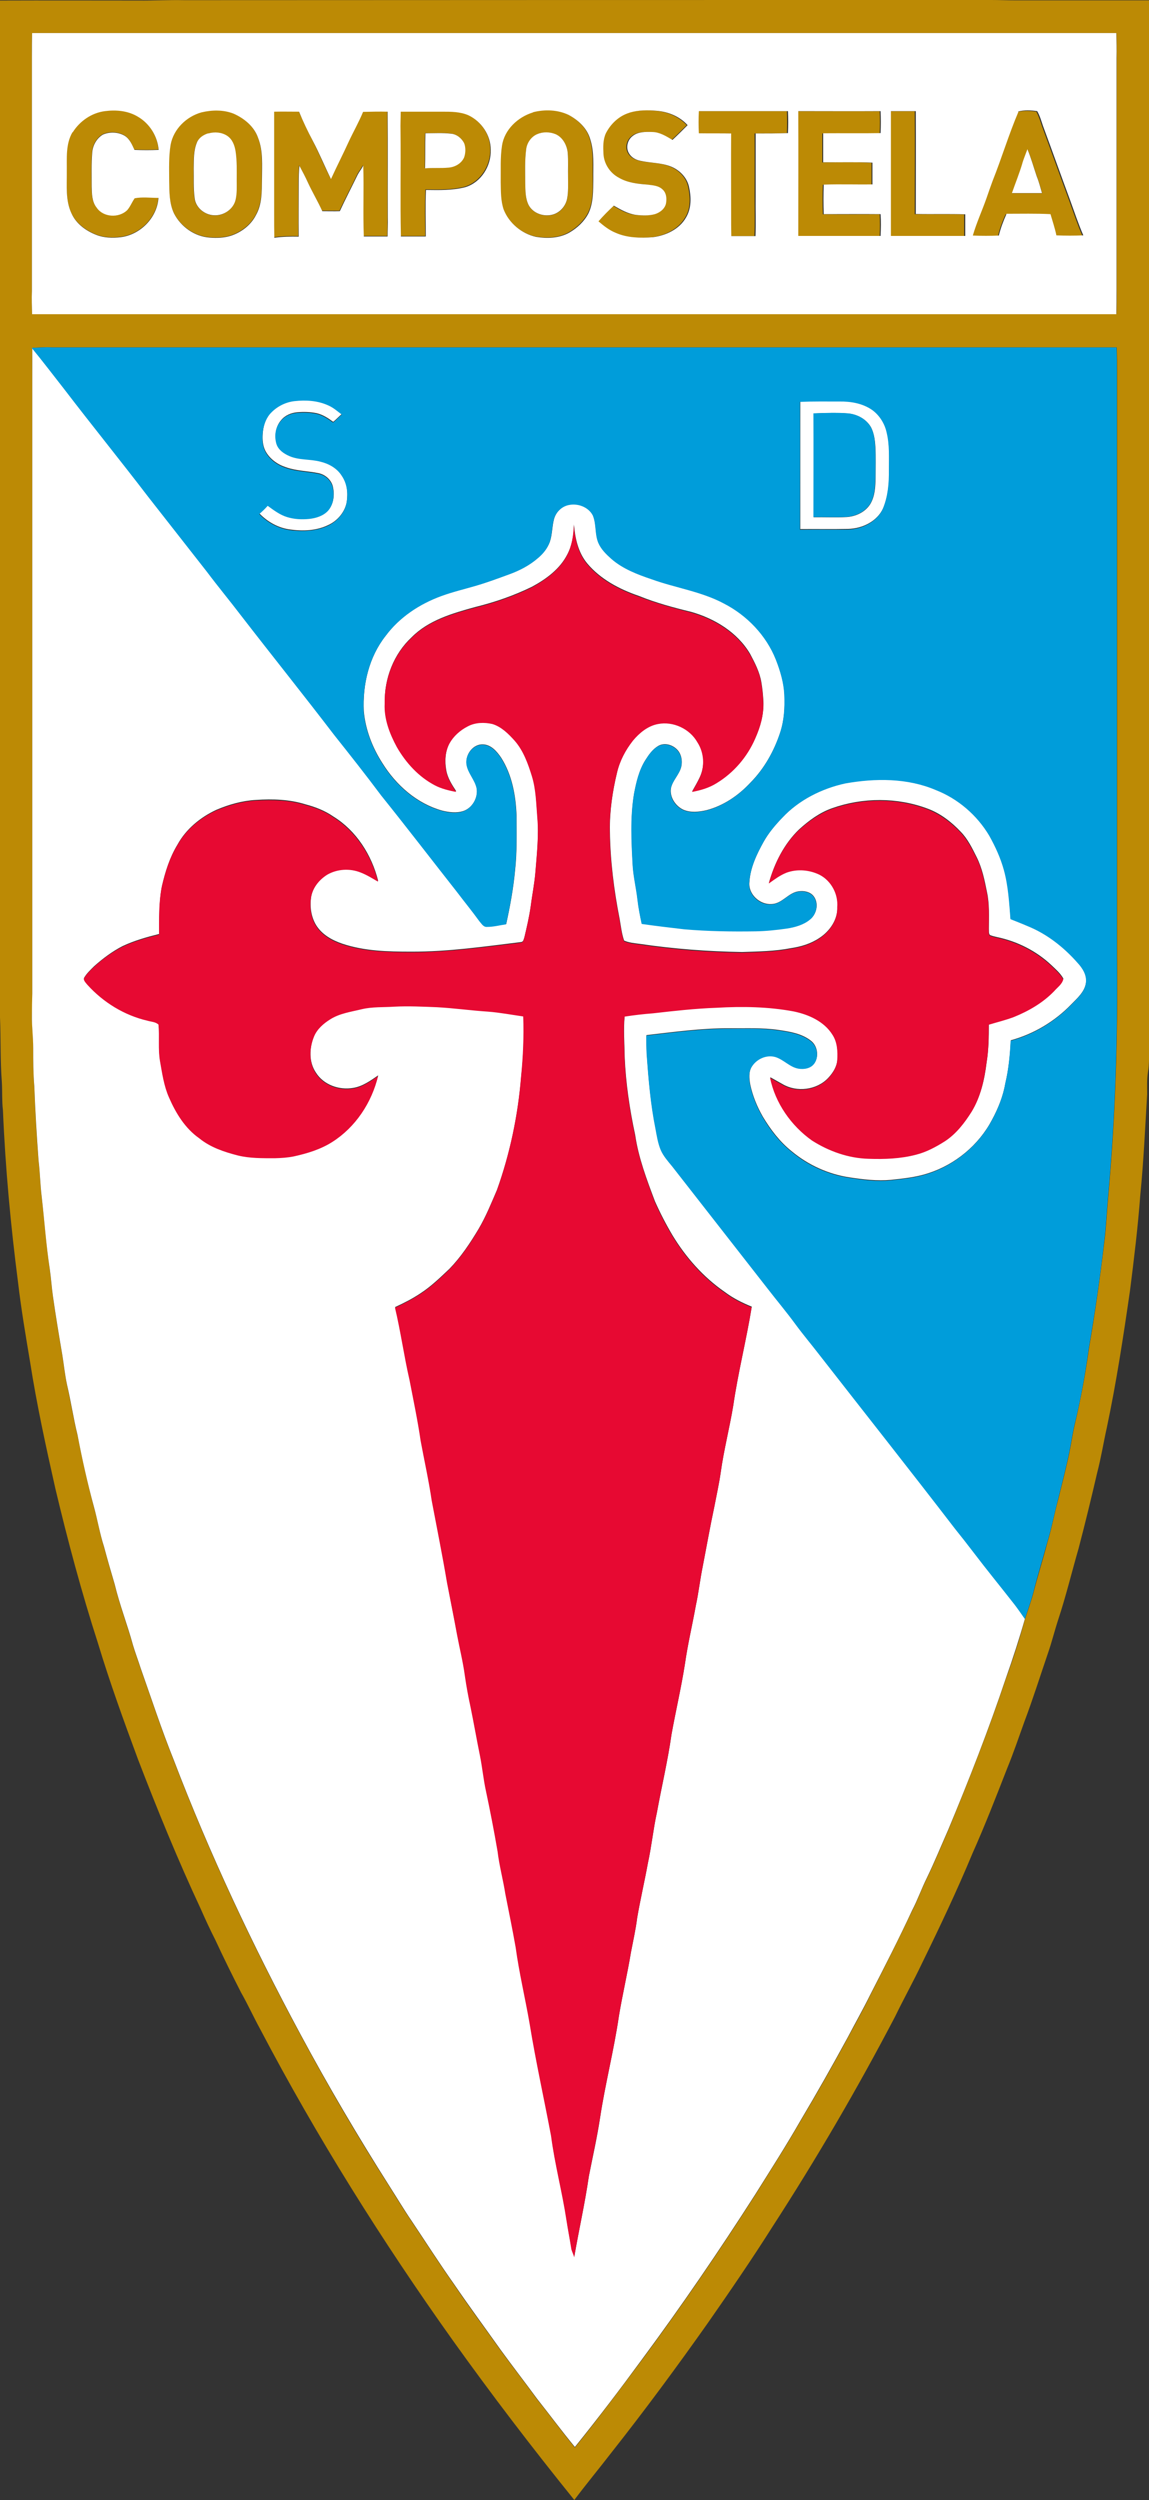 <?xml version="1.0" encoding="UTF-8"?>
<svg id="Layer_2" data-name="Layer 2" xmlns="http://www.w3.org/2000/svg" viewBox="0 0 62.28 135.43">
  <rect x="0" y="0" width="62.28" height="135.43" fill="#333333" stroke="none"/>
  <defs>
    <style>
      .cls-1 {
        fill: #bc8a05;
      }

      .cls-1, .cls-2, .cls-3, .cls-4 {
        stroke-width: 0px;
      }

      .cls-2 {
        fill: #009dda;
      }

      .cls-3 {
        fill: #fff;
      }

      .cls-4 {
        fill: #e70932;
      }
    </style>
  </defs>
  <g id="Layer_1-2" data-name="Layer 1">
    <g>
      <g id="_bc8a05ff" data-name="#bc8a05ff">
        <path id="path5" class="cls-1" d="m0,.03C2.5.02,5,.03,7.51.03c.83.01,1.65-.04,2.47-.02C24.56,0,39.15,0,53.73,0c.43,0,.85.02,1.28.02,2.42,0,4.84,0,7.27,0,0,18.89,0,37.79,0,56.69,0,.46.02.93-.06,1.38-.06.39-.04.78-.04,1.18-.11,1.82-.19,3.63-.37,5.44-.13,1.74-.34,3.47-.56,5.2-.36,2.49-.74,4.98-1.26,7.44-.18.81-.31,1.63-.52,2.43-.32,1.38-.65,2.74-1.01,4.11-.37,1.28-.68,2.57-1.1,3.84-.2.61-.35,1.23-.56,1.83-.42,1.23-.81,2.47-1.27,3.69-.31.86-.6,1.72-.95,2.57-.6,1.54-1.2,3.08-1.87,4.58-.84,2.02-1.78,4-2.74,5.96-.46.97-.98,1.9-1.45,2.87-2.04,3.9-4.26,7.7-6.65,11.39-1.12,1.77-2.3,3.49-3.5,5.21-1.68,2.38-3.41,4.72-5.21,7-.67.87-1.37,1.71-2.03,2.59-2.28-2.82-4.48-5.7-6.59-8.65-3.84-5.39-7.36-11-10.44-16.86-.36-.66-.67-1.34-1.04-1.99-.48-.94-.95-1.89-1.39-2.84-.28-.55-.54-1.11-.79-1.68-1.24-2.65-2.35-5.37-3.4-8.1-.77-2.08-1.53-4.17-2.17-6.29-.89-2.76-1.64-5.56-2.31-8.38-.51-2.27-1.01-4.55-1.37-6.86-.24-1.43-.48-2.85-.65-4.29-.4-3.1-.69-6.21-.82-9.33-.06-.51-.03-1.02-.06-1.54-.09-1.17-.05-2.34-.1-3.51C0,36.75,0,18.39,0,.03m1.74,1.76c-.01.42-.02.85-.01,1.27,0,4.23,0,8.46,0,12.69-.01.42,0,.84.01,1.26.91,0,1.82,0,2.73,0h52.06c1.33,0,2.66,0,3.99,0,.01-.45.02-.89.01-1.34V3.14c0-.45,0-.9-.01-1.35-19.59,0-39.18,0-58.77,0m0,17.05c-.02.73,0,1.46,0,2.19,0,10.94,0,21.88,0,32.82,0,.4,0,.8-.02,1.19,0,.59.08,1.17.07,1.76,0,.69,0,1.38.06,2.07.05,1.34.12,2.68.23,4.02.08.65.09,1.31.17,1.96.16,1.31.25,2.63.44,3.94.07.49.1.98.17,1.46.15,1.07.33,2.13.51,3.19.09.54.14,1.09.26,1.63.2.89.34,1.79.56,2.68.26,1.31.55,2.61.89,3.9.21.72.32,1.46.55,2.17.18.68.38,1.36.58,2.04.27,1.11.68,2.18.99,3.29.12.42.28.82.41,1.23.59,1.67,1.14,3.35,1.8,4.99,1.95,5.1,4.28,10.05,6.87,14.86,1.51,2.81,3.12,5.56,4.84,8.25.39.62.77,1.25,1.18,1.85.77,1.15,1.51,2.31,2.31,3.44.8,1.19,1.66,2.34,2.49,3.51.66.91,1.35,1.79,2.01,2.7.69.86,1.34,1.75,2.04,2.6,1.25-1.55,2.45-3.15,3.64-4.75,2.14-2.89,4.17-5.86,6.11-8.89.84-1.35,1.7-2.68,2.49-4.06.88-1.48,1.73-2.97,2.55-4.49.41-.76.83-1.51,1.21-2.29.78-1.52,1.55-3.05,2.28-4.59.3-.57.51-1.19.8-1.76.41-.85.77-1.73,1.15-2.59,1.12-2.71,2.2-5.44,3.13-8.22.39-1.06.74-2.14,1.04-3.24.16-.49.34-.98.47-1.48.23-.89.51-1.77.74-2.66.24-.78.38-1.59.6-2.38.23-.94.48-1.88.66-2.83.07-.39.13-.78.22-1.16.32-1.36.58-2.73.77-4.11.33-1.93.61-3.87.84-5.82.1-.77.13-1.54.2-2.32.4-4.38.54-8.77.49-13.16,0-10.54,0-21.08,0-31.62,0-.45,0-.89-.02-1.34-1.91.01-3.83,0-5.74,0-17.33,0-34.65,0-51.98,0-.35-.02-.71.01-1.06.02h0Z"/>
        <path id="path7" class="cls-1" d="m3.93,7.15c.38-.61,1.03-1.06,1.75-1.15.6-.08,1.25-.02,1.78.3.64.37,1.07,1.06,1.13,1.8-.44.02-.87.02-1.31,0-.13-.28-.26-.6-.54-.77-.35-.2-.8-.22-1.17-.06-.34.2-.55.58-.58.97-.05.61-.04,1.23-.03,1.84.01.39.01.83.27,1.15.36.53,1.2.57,1.65.14.18-.19.27-.44.41-.65.43-.08.86-.02,1.29-.02-.07,1.08-.99,2-2.05,2.13-.45.05-.91.04-1.33-.13-.55-.22-1.07-.6-1.33-1.15-.34-.71-.24-1.51-.26-2.27,0-.72-.06-1.49.31-2.14Z"/>
        <path id="path9" class="cls-1" d="m10.9,6.07c.58-.14,1.2-.14,1.76.07.57.26,1.1.7,1.32,1.31.28.71.2,1.49.21,2.24,0,.66,0,1.36-.33,1.95-.28.54-.79.92-1.35,1.11-.37.12-.77.13-1.16.1-.81-.06-1.56-.59-1.93-1.31-.26-.55-.25-1.17-.26-1.77,0-.65-.03-1.32.08-1.96.16-.84.85-1.51,1.66-1.74m.38,1.16c-.26.08-.51.25-.62.51-.18.44-.16.93-.17,1.39,0,.53-.02,1.07.05,1.6.05.51.53.9,1.03.94.53.04,1.06-.32,1.19-.84.08-.35.05-.7.06-1.05,0-.52.02-1.05-.06-1.57-.05-.32-.18-.65-.45-.84-.3-.19-.69-.23-1.03-.13Z"/>
        <path id="path11" class="cls-1" d="m14.85,6.02c.45,0,.89,0,1.34,0,.23.53.48,1.05.74,1.57.35.68.64,1.4.99,2.08.32-.68.66-1.34.96-2.02.25-.54.55-1.06.78-1.62.44-.02.89-.02,1.33-.01.02,1.91,0,3.82.01,5.74,0,.34,0,.68-.01,1.02-.43,0-.86,0-1.29,0-.05-1.28,0-2.56-.03-3.84-.08.17-.21.32-.3.49-.31.66-.66,1.31-.97,1.98-.32,0-.64,0-.95,0-.24-.52-.54-1.02-.78-1.55-.14-.31-.3-.61-.46-.91-.02.3-.04.6-.04.9,0,.98,0,1.96,0,2.94-.44-.01-.88,0-1.32.06-.01-.41-.02-.83-.01-1.25,0-1.86,0-3.72,0-5.58Z"/>
        <path id="path13" class="cls-1" d="m21.7,6.02c.75,0,1.5,0,2.25,0,.47,0,.96,0,1.4.19.71.33,1.23,1.08,1.22,1.87.03.88-.53,1.77-1.38,2.03-.69.18-1.42.16-2.13.15-.04.84-.02,1.68-.01,2.52-.45,0-.9.01-1.35,0-.03-1.91,0-3.82-.02-5.73,0-.34,0-.69.01-1.03m1.35,1.2c-.03.63,0,1.26-.02,1.89.43-.03.86,0,1.28-.04.35-.02.7-.23.84-.56.08-.24.08-.52,0-.76-.13-.28-.41-.49-.73-.52-.46-.05-.91,0-1.37-.02Z"/>
        <path id="path15" class="cls-1" d="m28.86,6.06c.63-.15,1.33-.14,1.92.14.53.28,1.01.72,1.18,1.31.23.7.15,1.45.17,2.17,0,.62.02,1.27-.26,1.85-.23.44-.61.8-1.04,1.05-.54.31-1.2.33-1.81.23-.77-.17-1.46-.74-1.75-1.48-.16-.47-.15-.98-.16-1.48,0-.66-.03-1.32.07-1.98.13-.87.86-1.56,1.68-1.8m.25,1.21c-.32.15-.55.47-.59.82-.08.6-.05,1.22-.05,1.83.01.4,0,.83.19,1.2.25.44.83.64,1.31.5.4-.11.7-.47.77-.87.07-.38.04-.76.05-1.14,0-.45.02-.89-.02-1.34-.04-.41-.26-.82-.65-1-.32-.13-.7-.14-1.01,0Z"/>
        <path id="path17" class="cls-1" d="m34.08,6.1c.47-.14.97-.14,1.45-.1.63.05,1.26.31,1.69.78-.27.27-.54.54-.82.8-.34-.2-.7-.42-1.11-.43-.36-.01-.76-.02-1.05.22-.28.21-.38.63-.2.93.13.23.37.35.62.41.54.12,1.11.09,1.63.3.47.18.88.57,1,1.08.13.56.16,1.2-.16,1.7-.37.63-1.09.97-1.79,1.06-.68.06-1.39.04-2.02-.24-.35-.13-.65-.37-.93-.62.26-.3.54-.59.83-.85.37.22.76.45,1.2.5.34.04.69.05,1.03-.04.29-.08.58-.32.61-.65.03-.23,0-.5-.18-.67-.22-.22-.55-.24-.84-.28-.53-.05-1.07-.1-1.54-.37-.47-.25-.81-.76-.84-1.29-.02-.38-.03-.78.13-1.12.26-.52.71-.94,1.27-1.11Z"/>
        <path id="path19" class="cls-1" d="m37.83,6.02c1.61,0,3.21,0,4.82,0,.02.4.02.79,0,1.19-.58.02-1.17,0-1.75.02.01,1.14,0,2.28,0,3.42,0,.71.02,1.43-.01,2.14-.44,0-.87,0-1.31,0,0-.39-.02-.79-.01-1.18,0-1.46,0-2.92,0-4.38-.58,0-1.17,0-1.75-.01-.02-.4-.02-.79,0-1.19Z"/>
        <path id="path21" class="cls-1" d="m43.21,6.03c1.49,0,2.98,0,4.47,0,.02.4.02.79,0,1.19-1.04.03-2.07,0-3.11.01,0,.52,0,1.04,0,1.57.89,0,1.78-.03,2.67.02,0,.39,0,.78,0,1.18-.88,0-1.76-.01-2.64.01-.02.53-.02,1.07,0,1.6,1.03.01,2.05,0,3.08,0,.02.39.02.79,0,1.18-1.49,0-2.98,0-4.46,0,0-2.25,0-4.5,0-6.76Z"/>
        <path id="path23" class="cls-1" d="m48.24,6.03c.45,0,.89,0,1.34,0,.02,1.86,0,3.71,0,5.57.89.02,1.79-.01,2.68.02,0,.39,0,.78,0,1.17-1.34,0-2.69,0-4.03,0,0-2.25,0-4.5,0-6.76Z"/>
        <path id="path25" class="cls-1" d="m55.14,6.07c.33-.09.69-.07,1.03-.02.14.25.22.52.31.79.5,1.35.98,2.7,1.48,4.05.23.63.44,1.27.71,1.89-.49.01-.97.01-1.46,0-.08-.39-.21-.77-.32-1.15-.79-.04-1.58-.01-2.38-.02-.18.38-.32.77-.42,1.18-.47.01-.94.02-1.41,0,.2-.69.5-1.35.74-2.02.11-.32.21-.64.34-.96.48-1.23.86-2.51,1.39-3.72m.28,2.75c-.16.56-.38,1.09-.57,1.63.54,0,1.09,0,1.63,0-.09-.3-.16-.6-.28-.89-.17-.5-.31-1-.51-1.49-.09.25-.19.49-.27.74h0Z"/>
      </g>
      <g id="_ffffffff" data-name="#ffffffff">
        <path id="path28" class="cls-3" d="m1.74,1.79c19.59,0,39.18,0,58.77,0,.01.45.02.9.01,1.35v12.54c0,.45,0,.89-.01,1.34-1.33,0-2.66,0-3.99,0H4.47c-.91,0-1.82,0-2.73,0-.01-.42-.03-.84-.01-1.26,0-4.23,0-8.46,0-12.69,0-.42,0-.85.01-1.27m2.19,5.36c-.38.65-.3,1.42-.31,2.14.01.76-.08,1.56.26,2.27.25.55.77.93,1.33,1.15.42.17.89.18,1.33.13,1.06-.13,1.98-1.05,2.05-2.13-.43,0-.87-.06-1.29.02-.15.21-.24.46-.41.65-.45.43-1.29.39-1.65-.14-.26-.32-.26-.76-.27-1.15,0-.61-.02-1.23.03-1.84.03-.39.24-.77.58-.97.37-.16.82-.14,1.17.06.28.17.41.49.54.77.44.02.87.02,1.31,0-.06-.74-.49-1.43-1.13-1.8-.53-.32-1.17-.38-1.78-.3-.72.09-1.37.54-1.75,1.15m6.97-1.08c-.81.23-1.5.9-1.66,1.74-.11.65-.08,1.31-.08,1.96.01.59,0,1.22.26,1.77.37.72,1.11,1.25,1.93,1.31.39.03.78.02,1.16-.1.57-.19,1.08-.58,1.35-1.11.34-.59.32-1.29.33-1.95,0-.75.07-1.53-.21-2.24-.21-.61-.74-1.05-1.32-1.31-.55-.22-1.18-.21-1.76-.07m3.95-.04c0,1.86,0,3.72,0,5.58,0,.41,0,.83.01,1.25.44-.06.88-.07,1.32-.06-.01-.98,0-1.96,0-2.94,0-.3.01-.6.04-.9.16.3.32.6.46.91.24.52.54,1.02.78,1.55.32,0,.64.01.95,0,.31-.67.65-1.32.97-1.98.09-.17.21-.31.3-.49.04,1.28-.02,2.56.03,3.84.43,0,.86,0,1.29,0,0-.34.02-.68.01-1.02-.01-1.91.01-3.82-.01-5.74-.44-.01-.89,0-1.33.01-.23.56-.53,1.08-.78,1.62-.31.68-.65,1.34-.96,2.02-.34-.69-.63-1.4-.99-2.08-.27-.51-.52-1.03-.74-1.57-.45,0-.89-.01-1.34,0m6.85,0c0,.34-.02.69-.01,1.03.02,1.91-.02,3.82.02,5.73.45,0,.9,0,1.35,0,0-.84-.03-1.68.01-2.52.71.01,1.43.03,2.13-.15.86-.26,1.41-1.15,1.38-2.03,0-.79-.51-1.54-1.22-1.87-.44-.19-.93-.19-1.4-.19-.75,0-1.5,0-2.25,0m7.16.04c-.82.25-1.55.93-1.68,1.8-.1.65-.06,1.32-.07,1.98.01.5,0,1.01.16,1.48.29.74.98,1.31,1.75,1.48.6.1,1.26.08,1.81-.23.43-.25.81-.6,1.04-1.05.27-.57.25-1.23.26-1.85-.01-.72.06-1.47-.17-2.17-.17-.59-.65-1.03-1.18-1.31-.59-.28-1.29-.3-1.92-.14m5.22.03c-.56.17-1.01.6-1.27,1.11-.16.35-.15.75-.13,1.12.03.54.36,1.04.84,1.29.46.27,1.01.33,1.54.37.29.04.62.05.84.28.18.17.21.44.18.67-.03.33-.32.56-.61.65-.33.09-.69.08-1.03.04-.44-.06-.83-.29-1.2-.5-.29.27-.57.55-.83.85.28.24.58.48.93.62.63.28,1.34.29,2.02.24.7-.09,1.43-.43,1.79-1.06.31-.51.29-1.14.16-1.7-.12-.5-.53-.9-1-1.08-.52-.2-1.09-.18-1.63-.3-.25-.05-.49-.18-.62-.41-.18-.3-.08-.72.2-.93.29-.24.7-.23,1.05-.22.41,0,.77.23,1.11.43.28-.26.55-.53.82-.8-.43-.48-1.06-.73-1.69-.78-.48-.04-.98-.04-1.45.1m3.75-.07c-.02.4-.02.79,0,1.19.58.01,1.17,0,1.75.01-.01,1.46,0,2.92,0,4.38,0,.39,0,.79.01,1.18.44,0,.87,0,1.31,0,.03-.71,0-1.43.01-2.14,0-1.14,0-2.28,0-3.42.58,0,1.17,0,1.75-.02.02-.4.02-.79,0-1.19-1.61,0-3.21,0-4.82,0m5.38,0c.01,2.25,0,4.5,0,6.76,1.49,0,2.97,0,4.46,0,.02-.39.03-.79,0-1.18-1.03-.01-2.05,0-3.08,0-.02-.53-.02-1.07,0-1.6.88-.03,1.76,0,2.64-.01,0-.39,0-.78,0-1.18-.89-.04-1.78-.01-2.67-.02,0-.52,0-1.04,0-1.57,1.04-.01,2.07.01,3.11-.01.02-.4.02-.79,0-1.19-1.49.01-2.98,0-4.47,0m5.03,0c0,2.25,0,4.5,0,6.76,1.34,0,2.69,0,4.03,0,0-.39,0-.78,0-1.17-.89-.03-1.79,0-2.68-.02,0-1.86.01-3.71,0-5.57-.45,0-.89,0-1.34,0m6.9.04c-.52,1.22-.9,2.49-1.39,3.72-.12.32-.23.64-.34.96-.24.68-.54,1.33-.74,2.02.47.02.94.02,1.41,0,.1-.41.25-.8.42-1.18.79,0,1.58-.02,2.38.02.11.38.24.76.32,1.15.49.02.97.02,1.46,0-.27-.62-.48-1.26-.71-1.89-.5-1.35-.98-2.7-1.48-4.05-.09-.27-.17-.55-.31-.79-.34-.05-.7-.07-1.03.02h0Z"/>
        <path id="path30" class="cls-3" d="m11.29,7.23c.34-.1.73-.07,1.03.13.28.19.4.52.45.84.08.52.06,1.05.06,1.57,0,.35.02.71-.06,1.05-.12.52-.66.88-1.19.84-.5-.03-.98-.42-1.03-.94-.07-.53-.04-1.07-.05-1.6.01-.47-.01-.95.17-1.39.1-.26.35-.43.62-.51Z"/>
        <path id="path32" class="cls-3" d="m23.06,7.22c.46,0,.92-.03,1.37.02.31.02.59.24.73.52.09.24.08.52,0,.76-.14.33-.49.53-.84.56-.43.04-.86,0-1.28.04.02-.63,0-1.26.02-1.89Z"/>
        <path id="path34" class="cls-3" d="m29.11,7.27c.32-.14.69-.13,1.01,0,.38.17.61.59.65,1,.04.44.01.89.02,1.34,0,.38.02.77-.05,1.14-.07.4-.38.76-.77.87-.48.14-1.06-.05-1.31-.5-.19-.37-.18-.8-.19-1.2,0-.61-.03-1.22.05-1.83.04-.35.27-.68.59-.82Z"/>
        <path id="path36" class="cls-3" d="m55.42,8.82c.08-.25.18-.49.27-.74.2.48.34.99.51,1.49.12.29.19.59.28.89-.54,0-1.08,0-1.63,0,.19-.55.41-1.08.57-1.63Z"/>
        <path id="path38" class="cls-3" d="m1.74,18.84c.6.73,1.16,1.48,1.75,2.22,1.5,1.96,3.06,3.87,4.55,5.83,1.06,1.36,2.13,2.71,3.19,4.07.61.8,1.25,1.57,1.85,2.37,1.67,2.16,3.38,4.29,5.04,6.46.87,1.08,1.72,2.17,2.55,3.28,1.38,1.73,2.74,3.49,4.11,5.23.4.53.83,1.04,1.21,1.58.11.13.21.33.42.31.35,0,.69-.1,1.03-.14.21-.96.39-1.93.48-2.91.11-.98.08-1.97.08-2.96-.04-1.08-.24-2.2-.83-3.13-.23-.34-.54-.71-.99-.73-.54-.02-.96.54-.89,1.06.06.48.45.83.55,1.3.09.53-.24,1.1-.75,1.26-.36.11-.75.06-1.12-.03-1.37-.38-2.5-1.38-3.24-2.57-.54-.84-.92-1.81-1.01-2.82-.07-1.44.28-2.94,1.19-4.09.75-1.01,1.84-1.73,3.02-2.16.61-.22,1.23-.37,1.85-.55.62-.17,1.23-.4,1.84-.63.56-.2,1.09-.48,1.54-.87.27-.24.51-.52.64-.86.14-.4.12-.83.23-1.24.1-.38.41-.7.8-.78.49-.11,1.08.1,1.31.56.2.47.1,1.01.3,1.49.15.35.43.63.71.87.62.54,1.41.84,2.18,1.1,1.3.47,2.7.66,3.93,1.32,1.25.64,2.29,1.72,2.8,3.03.23.61.43,1.25.46,1.91.03.69-.01,1.39-.23,2.06-.33,1-.86,1.95-1.61,2.71-.65.7-1.47,1.26-2.4,1.5-.4.09-.85.14-1.24-.03-.43-.2-.75-.69-.67-1.17.09-.43.46-.74.56-1.17.07-.32,0-.69-.23-.92-.26-.27-.7-.39-1.03-.19-.3.18-.5.47-.68.75-.35.55-.5,1.21-.62,1.84-.21,1.28-.14,2.58-.07,3.87.04.62.19,1.23.26,1.85.05.44.13.88.23,1.31.77.11,1.54.2,2.31.29,1.28.1,2.57.13,3.86.11.57-.02,1.14-.07,1.7-.15.45-.07.92-.2,1.27-.5.35-.29.46-.87.17-1.24-.19-.24-.52-.3-.81-.26-.56.07-.89.67-1.46.69-.65.05-1.28-.54-1.21-1.19.05-.79.4-1.52.78-2.2.27-.48.63-.91,1.01-1.3.9-.96,2.13-1.57,3.41-1.86,1.63-.29,3.37-.3,4.92.36,1.2.47,2.23,1.36,2.89,2.47.33.58.61,1.2.79,1.84.25.87.29,1.77.36,2.67.3.12.61.24.91.37,1.05.42,1.97,1.15,2.72,1.99.26.3.51.67.46,1.08-.06.51-.47.86-.81,1.21-.89.92-2.03,1.6-3.27,1.94-.04.77-.11,1.54-.29,2.3-.12.71-.39,1.38-.73,2.01-.72,1.37-2,2.43-3.48,2.9-.65.21-1.33.28-2,.35-.74.07-1.49-.02-2.22-.13-1.16-.17-2.26-.67-3.16-1.42-.64-.51-1.14-1.17-1.56-1.87-.31-.54-.55-1.12-.68-1.73-.06-.33-.1-.69.08-.99.26-.42.8-.68,1.29-.54.45.14.77.55,1.25.63.3.05.67-.01.86-.28.25-.37.16-.94-.2-1.21-.5-.39-1.14-.49-1.75-.58-.88-.13-1.78-.08-2.67-.09-1.51-.01-3,.2-4.49.37,0,.34,0,.69.02,1.03.09,1.35.21,2.7.48,4.03.08.38.14.77.28,1.13.14.34.39.61.62.89,1.72,2.2,3.43,4.4,5.15,6.59.51.66,1.05,1.3,1.54,1.97.42.57.87,1.1,1.3,1.66,2.45,3.14,4.92,6.26,7.35,9.42.33.41.66.83.98,1.25.73.97,1.5,1.91,2.25,2.86.19.25.37.51.55.77-.31,1.09-.66,2.17-1.04,3.24-.93,2.78-2,5.51-3.13,8.22-.38.86-.74,1.74-1.15,2.59-.29.58-.5,1.19-.8,1.76-.72,1.55-1.5,3.07-2.28,4.59-.38.77-.81,1.53-1.21,2.29-.82,1.51-1.67,3.01-2.55,4.49-.79,1.38-1.65,2.72-2.49,4.06-1.94,3.03-3.97,6-6.11,8.89-1.18,1.61-2.39,3.2-3.64,4.75-.7-.85-1.36-1.74-2.04-2.6-.66-.9-1.35-1.79-2.01-2.7-.83-1.17-1.68-2.32-2.49-3.51-.8-1.13-1.54-2.29-2.31-3.44-.41-.6-.79-1.24-1.18-1.85-1.71-2.69-3.33-5.44-4.84-8.25-2.59-4.81-4.92-9.76-6.87-14.86-.66-1.64-1.21-3.32-1.8-4.99-.13-.41-.29-.82-.41-1.23-.3-1.1-.72-2.17-.99-3.29-.2-.68-.4-1.36-.58-2.04-.23-.71-.35-1.45-.55-2.17-.35-1.29-.64-2.59-.89-3.9-.22-.89-.35-1.79-.56-2.68-.12-.54-.17-1.08-.26-1.63-.18-1.06-.36-2.13-.51-3.19-.07-.49-.1-.98-.17-1.46-.2-1.31-.29-2.63-.44-3.94-.08-.65-.09-1.31-.17-1.96-.1-1.34-.18-2.68-.23-4.02-.06-.69-.06-1.38-.06-2.07,0-.59-.08-1.17-.07-1.76,0-.4.01-.8.02-1.19,0-10.94,0-21.88,0-32.82,0-.73,0-1.46,0-2.19m29.36,9.61c-.01.55-.1,1.12-.36,1.61-.4.79-1.15,1.34-1.91,1.75-.98.48-2.02.84-3.08,1.1-1.23.34-2.53.71-3.45,1.64-.97.9-1.49,2.24-1.45,3.56-.04.83.27,1.63.66,2.35.5.85,1.19,1.61,2.06,2.07.36.19.76.28,1.15.36-.23-.35-.47-.72-.54-1.14-.09-.49-.06-1.03.18-1.48.22-.41.58-.72.99-.93.41-.22.9-.23,1.34-.13.5.15.88.53,1.21.91.48.55.72,1.24.93,1.92.22.71.23,1.47.29,2.21.08.99-.02,1.98-.1,2.96-.05.64-.18,1.26-.26,1.9-.08.56-.21,1.12-.34,1.67-.04.1-.05.27-.19.28-1.98.24-3.96.53-5.97.52-1.24,0-2.52-.03-3.71-.43-.56-.19-1.1-.49-1.42-1-.27-.44-.35-.99-.28-1.5.08-.54.44-1,.89-1.28.54-.31,1.22-.35,1.8-.12.33.13.64.33.95.5-.35-1.4-1.18-2.72-2.43-3.49-.46-.32-.98-.52-1.51-.66-.86-.27-1.78-.3-2.68-.24-.75.04-1.48.25-2.16.54-.86.4-1.64,1.04-2.1,1.88-.42.69-.66,1.46-.84,2.24-.17.85-.14,1.73-.15,2.6-.68.17-1.35.36-1.99.66-.56.29-1.07.67-1.54,1.09-.2.2-.41.39-.55.64.01.13.12.23.2.33.86.95,2,1.66,3.25,1.94.2.06.44.07.6.21.06.65-.03,1.32.08,1.97.12.67.21,1.35.49,1.98.36.85.87,1.67,1.64,2.21.6.49,1.35.75,2.09.93.66.16,1.34.15,2.01.15.34,0,.69-.02,1.03-.1.73-.16,1.45-.38,2.08-.78,1.26-.8,2.13-2.13,2.48-3.57-.42.29-.85.6-1.36.68-.75.13-1.59-.16-2.01-.82-.4-.59-.37-1.36-.1-2,.17-.41.53-.71.89-.94.51-.33,1.12-.4,1.69-.54.58-.15,1.19-.1,1.78-.14.77-.04,1.54,0,2.31.03.93.05,1.85.18,2.77.24.64.04,1.27.17,1.9.26.04,1.1,0,2.2-.12,3.3-.17,2.09-.6,4.15-1.31,6.13-.31.72-.6,1.44-1,2.12-.46.77-.96,1.52-1.58,2.16-.5.47-.99.95-1.56,1.32-.43.29-.9.53-1.38.75.31,1.3.49,2.63.79,3.93.21,1.09.44,2.18.6,3.28.2,1.08.44,2.15.6,3.24.28,1.48.58,2.96.83,4.45.17.93.36,1.86.54,2.8.14.75.33,1.5.43,2.26.08.55.18,1.1.3,1.65.18.88.33,1.76.51,2.63.14.64.2,1.3.33,1.94.23,1.09.44,2.18.63,3.27.1.77.3,1.53.42,2.3.19.96.4,1.93.56,2.9.19,1.4.53,2.76.76,4.15.33,2.03.78,4.05,1.16,6.07.19,1.53.6,3.02.83,4.54.07.51.17,1.02.26,1.53.02.17.13.33.16.5.25-1.46.58-2.9.79-4.36.21-1.06.45-2.11.61-3.18.28-1.84.75-3.65,1.02-5.5.19-1.15.46-2.29.65-3.44.12-.63.26-1.24.34-1.88.17-.99.4-1.97.58-2.96.2-.91.29-1.84.49-2.75.26-1.41.59-2.81.79-4.22.23-1.28.53-2.55.73-3.83.15-1.06.4-2.1.59-3.16.15-.7.23-1.41.37-2.1.21-1.08.4-2.16.63-3.24.12-.63.26-1.25.35-1.88.17-1.22.48-2.41.68-3.62.26-1.79.71-3.55,1-5.34-.52-.21-1.02-.46-1.47-.8-1.16-.8-2.11-1.88-2.83-3.07-.35-.59-.67-1.21-.95-1.84-.44-1.17-.89-2.35-1.07-3.59-.3-1.4-.51-2.81-.57-4.24-.01-.74-.07-1.47,0-2.21.51-.08,1.03-.14,1.55-.18,1.14-.14,2.29-.26,3.44-.3,1.4-.08,2.81-.07,4.19.2.8.16,1.63.54,2.09,1.26.27.41.29.92.26,1.39-.03.38-.24.71-.5.99-.62.66-1.71.79-2.48.33-.22-.12-.44-.25-.66-.37.29,1.36,1.14,2.59,2.27,3.39.92.57,1.98.96,3.06.99.86.03,1.74,0,2.58-.22.56-.15,1.09-.42,1.57-.73.61-.39,1.06-.98,1.44-1.59.49-.8.7-1.73.81-2.65.11-.69.12-1.38.12-2.07.46-.14.93-.25,1.37-.42.8-.33,1.57-.77,2.18-1.4.18-.2.43-.38.49-.64-.16-.29-.42-.51-.65-.73-.82-.77-1.85-1.29-2.95-1.52-.13-.03-.26-.06-.38-.11-.08-.09-.05-.24-.06-.35,0-.66.04-1.32-.1-1.97-.13-.65-.26-1.3-.56-1.9-.24-.48-.48-.98-.86-1.37-.5-.53-1.09-.99-1.78-1.25-1.66-.63-3.54-.62-5.2-.03-.68.24-1.26.67-1.79,1.15-.81.78-1.33,1.82-1.63,2.89.31-.22.62-.45.97-.59.58-.21,1.24-.15,1.79.12.63.33,1.01,1.05.95,1.75.03.7-.41,1.34-.98,1.71-.46.31-1,.47-1.54.55-.87.17-1.77.18-2.65.21-1.85-.03-3.7-.17-5.53-.44-.29-.04-.59-.06-.86-.18-.13-.37-.17-.77-.24-1.16-.31-1.57-.51-3.17-.53-4.77-.02-1.07.14-2.15.39-3.19.15-.64.47-1.24.87-1.75.35-.43.8-.81,1.36-.9.82-.16,1.72.26,2.13.99.37.56.41,1.32.12,1.93-.12.26-.27.51-.41.76.47-.08.93-.22,1.34-.48.92-.56,1.65-1.41,2.08-2.4.28-.62.47-1.3.44-1.99-.02-.34-.05-.69-.11-1.03-.09-.55-.35-1.05-.61-1.54-.69-1.17-1.93-1.92-3.21-2.28-.95-.23-1.91-.49-2.82-.86-1.05-.36-2.08-.9-2.8-1.76-.49-.59-.66-1.37-.72-2.12h0Z"/>
        <path id="path40" class="cls-3" d="m14.63,22.4c.34-.39.83-.65,1.34-.71.61-.07,1.26-.03,1.83.23.27.12.5.32.74.5-.17.13-.31.3-.48.43-.27-.2-.56-.39-.9-.47-.34-.07-.7-.08-1.05-.05-.33.03-.67.17-.88.44-.29.33-.35.82-.24,1.23.1.32.4.52.69.66.54.24,1.14.16,1.7.31.45.11.89.36,1.15.76.28.41.34.94.27,1.43-.09.56-.5,1.05-1.01,1.28-.64.31-1.37.34-2.07.24-.63-.08-1.22-.41-1.66-.87.16-.14.31-.29.46-.45.33.23.66.48,1.05.61.39.12.8.13,1.2.1.37-.03.76-.15,1.02-.44.3-.33.35-.82.26-1.25-.08-.38-.41-.67-.78-.75-.59-.12-1.2-.12-1.77-.32-.46-.15-.88-.45-1.11-.88-.15-.29-.17-.62-.15-.94.03-.39.14-.79.4-1.1Z"/>
        <path id="path42" class="cls-3" d="m43.37,21.73c.71-.03,1.43-.01,2.14-.02.62,0,1.28.1,1.8.47.39.3.67.74.77,1.22.15.66.11,1.34.12,2.01.01.72-.05,1.45-.33,2.12-.33.72-1.13,1.1-1.9,1.12-.87.02-1.73,0-2.59.01,0-2.31,0-4.62,0-6.93m.72.65c.01,1.88,0,3.76,0,5.64.59-.01,1.19.02,1.78-.01.5-.03,1.01-.26,1.29-.7.26-.43.28-.94.29-1.42,0-.56.02-1.12-.01-1.67-.02-.36-.07-.74-.23-1.06-.25-.45-.74-.71-1.24-.76-.62-.05-1.25-.03-1.88,0h0Z"/>
      </g>
      <g id="_009ddaff" data-name="#009ddaff">
        <path id="path45" class="cls-2" d="m1.74,18.84c.35,0,.7-.05,1.06-.02,17.32,0,34.65,0,51.98,0,1.91,0,3.83,0,5.74,0,.02.45.02.89.02,1.34,0,10.54,0,21.08,0,31.62.05,4.39-.09,8.79-.49,13.16-.07.77-.1,1.55-.2,2.32-.22,1.95-.51,3.88-.84,5.82-.19,1.38-.44,2.76-.77,4.11-.09.38-.15.78-.22,1.16-.18.95-.43,1.89-.66,2.83-.21.79-.36,1.6-.6,2.38-.24.89-.52,1.77-.74,2.66-.13.5-.31.99-.47,1.48-.18-.26-.36-.52-.55-.77-.75-.96-1.52-1.9-2.25-2.86-.32-.42-.65-.84-.98-1.25-2.43-3.16-4.9-6.28-7.35-9.42-.43-.56-.88-1.09-1.3-1.66-.49-.67-1.03-1.31-1.54-1.97-1.72-2.2-3.43-4.39-5.15-6.59-.23-.28-.48-.56-.62-.89-.15-.36-.21-.75-.28-1.13-.27-1.33-.38-2.68-.48-4.03-.02-.34-.02-.69-.02-1.03,1.49-.17,2.99-.38,4.49-.37.89,0,1.79-.04,2.67.09.61.09,1.25.19,1.75.58.36.27.46.84.2,1.21-.19.27-.55.33-.86.28-.47-.08-.8-.49-1.25-.63-.49-.14-1.03.11-1.29.54-.18.3-.14.66-.08.99.13.61.37,1.19.68,1.73.41.7.92,1.36,1.56,1.87.89.75,2,1.25,3.16,1.42.73.11,1.48.21,2.22.13.67-.07,1.35-.14,2-.35,1.47-.47,2.75-1.53,3.48-2.9.34-.63.61-1.3.73-2.01.18-.75.25-1.52.29-2.3,1.24-.34,2.38-1.02,3.27-1.94.33-.35.75-.7.81-1.21.05-.42-.19-.79-.46-1.08-.75-.85-1.67-1.57-2.72-1.99-.3-.13-.61-.25-.91-.37-.07-.89-.12-1.8-.36-2.67-.18-.65-.46-1.26-.79-1.85-.66-1.11-1.69-2-2.89-2.47-1.54-.66-3.29-.65-4.92-.36-1.28.28-2.51.9-3.41,1.86-.38.4-.74.82-1.01,1.3-.38.68-.72,1.41-.78,2.2-.07.66.56,1.25,1.21,1.19.57-.02.9-.62,1.46-.69.29-.04.62.02.81.26.29.37.18.95-.17,1.24-.35.3-.82.43-1.27.5-.56.08-1.13.14-1.7.15-1.29.02-2.57,0-3.86-.11-.77-.09-1.54-.18-2.31-.29-.09-.43-.18-.87-.23-1.31-.07-.62-.22-1.23-.26-1.85-.07-1.29-.14-2.59.07-3.87.12-.64.27-1.29.62-1.84.18-.29.38-.58.68-.75.33-.2.78-.08,1.03.19.24.24.3.6.23.92-.1.43-.47.74-.56,1.17-.08.48.23.97.67,1.17.39.17.84.12,1.24.03.93-.24,1.75-.81,2.4-1.5.75-.76,1.28-1.71,1.61-2.71.22-.66.26-1.36.23-2.06-.03-.66-.22-1.3-.46-1.91-.52-1.31-1.56-2.39-2.8-3.03-1.23-.66-2.63-.85-3.93-1.32-.77-.26-1.56-.56-2.18-1.1-.28-.25-.56-.52-.71-.87-.2-.47-.1-1.01-.3-1.49-.24-.46-.82-.67-1.31-.56-.39.08-.7.4-.8.78-.11.41-.09.84-.23,1.24-.12.34-.36.63-.64.86-.45.39-.99.67-1.54.87-.61.22-1.22.45-1.84.63-.62.18-1.25.33-1.85.55-1.18.43-2.27,1.15-3.02,2.16-.91,1.15-1.25,2.65-1.19,4.09.09,1.01.47,1.97,1.01,2.82.74,1.19,1.87,2.19,3.24,2.57.36.09.75.15,1.12.03.51-.17.84-.74.75-1.26-.1-.47-.48-.82-.55-1.3-.07-.51.35-1.07.89-1.06.44.02.76.38.99.73.59.93.79,2.05.83,3.13,0,.99.03,1.98-.08,2.96-.09.98-.27,1.95-.48,2.91-.34.05-.68.14-1.03.14-.2.02-.3-.18-.42-.31-.39-.54-.81-1.05-1.21-1.58-1.37-1.74-2.72-3.5-4.11-5.23-.83-1.11-1.69-2.2-2.55-3.28-1.66-2.17-3.37-4.3-5.04-6.46-.61-.8-1.25-1.57-1.85-2.37-1.06-1.36-2.13-2.71-3.19-4.07-1.5-1.96-3.05-3.87-4.55-5.83-.58-.74-1.15-1.49-1.75-2.22m12.9,3.57c-.26.31-.37.71-.4,1.1-.02.32,0,.65.15.94.23.43.65.73,1.11.88.57.2,1.18.2,1.77.32.37.07.7.37.78.75.09.42.04.91-.26,1.25-.26.28-.65.4-1.02.44-.4.04-.81.02-1.2-.1-.39-.12-.72-.37-1.05-.61-.14.16-.3.31-.46.45.44.46,1.03.78,1.66.87.69.09,1.43.06,2.07-.24.51-.24.92-.72,1.01-1.28.08-.49.02-1.01-.27-1.43-.25-.4-.69-.65-1.15-.76-.56-.15-1.16-.07-1.7-.31-.29-.13-.59-.33-.69-.66-.12-.42-.06-.9.24-1.23.21-.27.54-.41.88-.44.35-.03.7-.02,1.05.05.33.07.62.27.9.47.18-.13.31-.3.48-.43-.24-.18-.46-.38-.74-.5-.57-.26-1.21-.3-1.83-.23-.52.06-1,.32-1.34.71m28.74-.67c.01,2.31,0,4.62,0,6.93.86-.02,1.73,0,2.59-.01.76-.02,1.57-.4,1.9-1.12.28-.67.34-1.4.33-2.12,0-.67.04-1.35-.12-2.01-.1-.48-.38-.93-.77-1.22-.52-.37-1.17-.48-1.8-.47-.71,0-1.43-.01-2.14.02Z"/>
        <path id="path47" class="cls-2" d="m44.09,22.39c.62-.02,1.25-.05,1.88,0,.5.05.99.31,1.24.76.17.33.21.7.23,1.06.03.56.01,1.12.01,1.67-.02.48-.03,1-.29,1.42-.27.43-.79.67-1.29.7-.59.03-1.19,0-1.78.01,0-1.88.01-3.76,0-5.64Z"/>
      </g>
      <g id="_e70932ff" data-name="#e70932ff">
        <path id="path50" class="cls-4" d="m31.1,28.44c.07.75.23,1.53.72,2.12.72.86,1.75,1.4,2.8,1.76.91.36,1.87.62,2.82.86,1.29.36,2.52,1.11,3.21,2.28.27.48.53.99.61,1.54.06.34.1.68.11,1.03.04.69-.16,1.36-.44,1.99-.43.99-1.16,1.84-2.08,2.4-.41.26-.87.39-1.34.48.14-.25.29-.5.41-.76.29-.61.25-1.36-.12-1.93-.41-.73-1.31-1.15-2.13-.99-.55.1-1.01.48-1.36.9-.41.52-.72,1.11-.87,1.75-.25,1.04-.41,2.11-.39,3.19.02,1.6.22,3.2.53,4.77.07.39.11.78.24,1.16.27.12.57.14.86.18,1.83.27,3.68.42,5.53.44.89-.03,1.78-.04,2.65-.21.54-.08,1.08-.24,1.54-.55.57-.37,1.01-1.01.98-1.71.06-.7-.32-1.42-.95-1.75-.55-.27-1.21-.33-1.79-.12-.36.14-.66.37-.97.59.3-1.08.82-2.12,1.63-2.89.53-.48,1.12-.9,1.79-1.15,1.66-.59,3.54-.6,5.2.03.68.27,1.28.72,1.78,1.25.37.4.62.89.86,1.37.3.59.42,1.25.56,1.9.14.65.11,1.31.1,1.97.01.11-.02.26.06.35.12.05.25.08.38.11,1.1.23,2.13.76,2.95,1.52.24.23.49.45.65.73-.06.27-.32.44-.49.64-.61.63-1.37,1.07-2.18,1.4-.45.17-.91.28-1.37.42,0,.69,0,1.39-.12,2.07-.12.92-.32,1.85-.81,2.65-.38.6-.83,1.19-1.44,1.59-.49.31-1.01.59-1.57.73-.84.22-1.71.25-2.58.22-1.09-.03-2.15-.41-3.06-.99-1.13-.8-1.99-2.03-2.27-3.39.22.13.44.25.66.37.78.46,1.86.32,2.48-.33.25-.27.47-.61.5-.99.03-.47.01-.98-.26-1.39-.45-.72-1.28-1.09-2.09-1.26-1.38-.26-2.8-.28-4.19-.2-1.15.04-2.3.17-3.44.3-.52.04-1.04.1-1.55.18-.07.73-.01,1.47,0,2.21.06,1.43.27,2.84.57,4.24.19,1.24.64,2.42,1.07,3.59.28.63.6,1.25.95,1.84.73,1.2,1.68,2.28,2.83,3.07.45.34.95.59,1.47.8-.29,1.79-.74,3.55-1,5.34-.2,1.21-.51,2.41-.68,3.62-.09.63-.23,1.26-.35,1.88-.23,1.08-.42,2.16-.63,3.24-.14.7-.22,1.41-.37,2.1-.19,1.05-.44,2.1-.59,3.16-.2,1.28-.5,2.55-.73,3.83-.2,1.42-.54,2.81-.79,4.22-.2.91-.29,1.84-.49,2.75-.18.99-.41,1.97-.58,2.96-.08.63-.22,1.25-.34,1.88-.19,1.15-.46,2.29-.65,3.44-.27,1.85-.74,3.65-1.02,5.5-.17,1.07-.41,2.12-.61,3.18-.21,1.46-.54,2.91-.79,4.36-.03-.17-.14-.33-.16-.5-.08-.51-.18-1.01-.26-1.53-.23-1.52-.63-3.01-.83-4.54-.38-2.02-.83-4.04-1.16-6.07-.24-1.39-.57-2.76-.76-4.15-.17-.97-.37-1.93-.56-2.9-.12-.77-.33-1.53-.42-2.3-.19-1.1-.4-2.19-.63-3.27-.14-.64-.2-1.3-.33-1.94-.18-.88-.33-1.76-.51-2.63-.12-.55-.22-1.1-.3-1.65-.1-.76-.29-1.51-.43-2.26-.17-.93-.36-1.87-.54-2.8-.25-1.49-.55-2.97-.83-4.45-.16-1.09-.4-2.16-.6-3.24-.16-1.1-.39-2.19-.6-3.28-.3-1.3-.48-2.63-.79-3.93.47-.22.94-.46,1.38-.75.57-.37,1.07-.85,1.56-1.32.62-.65,1.13-1.39,1.58-2.16.4-.67.69-1.4,1-2.12.7-1.97,1.14-4.04,1.31-6.13.11-1.1.16-2.2.12-3.3-.63-.09-1.26-.21-1.9-.26-.93-.06-1.84-.19-2.77-.24-.77-.03-1.54-.07-2.31-.03-.59.04-1.2,0-1.78.14-.57.14-1.18.22-1.69.54-.37.23-.72.53-.89.94-.26.63-.29,1.41.1,2,.42.65,1.26.95,2.01.82.51-.08.95-.39,1.36-.68-.34,1.44-1.22,2.77-2.48,3.57-.63.4-1.35.62-2.08.78-.34.07-.68.09-1.03.1-.67,0-1.36.01-2.01-.15-.74-.19-1.49-.44-2.09-.93-.77-.54-1.27-1.36-1.64-2.21-.28-.63-.37-1.31-.49-1.98-.11-.65-.02-1.31-.08-1.97-.16-.15-.4-.15-.6-.21-1.25-.29-2.39-.99-3.25-1.94-.08-.1-.19-.2-.2-.33.13-.25.35-.45.55-.64.46-.43.98-.8,1.54-1.09.63-.3,1.31-.49,1.99-.66,0-.87-.02-1.74.15-2.6.18-.78.42-1.56.84-2.24.46-.84,1.24-1.48,2.1-1.88.69-.29,1.42-.5,2.16-.54.9-.05,1.82-.03,2.68.24.53.14,1.06.34,1.51.66,1.24.77,2.08,2.09,2.43,3.49-.31-.18-.61-.37-.95-.5-.58-.23-1.26-.19-1.8.12-.45.28-.82.74-.89,1.28-.07.51,0,1.06.28,1.5.32.51.87.82,1.42,1,1.19.4,2.46.42,3.71.43,2,0,3.99-.28,5.97-.52.14-.01.15-.18.19-.28.13-.55.26-1.11.34-1.67.08-.63.21-1.26.26-1.9.08-.98.19-1.98.1-2.96-.06-.74-.07-1.49-.29-2.21-.21-.68-.46-1.38-.93-1.92-.34-.38-.72-.76-1.21-.91-.44-.1-.93-.09-1.34.13-.41.21-.77.53-.99.93-.24.45-.27.98-.18,1.48.08.42.32.78.54,1.14-.39-.08-.79-.17-1.15-.36-.88-.46-1.57-1.22-2.06-2.07-.39-.72-.7-1.52-.66-2.35-.03-1.32.48-2.66,1.45-3.56.92-.94,2.22-1.3,3.45-1.64,1.06-.26,2.1-.62,3.08-1.1.76-.42,1.51-.96,1.91-1.75.26-.5.34-1.06.36-1.61h0Z"/>
      </g>
    </g>
  </g>
</svg>